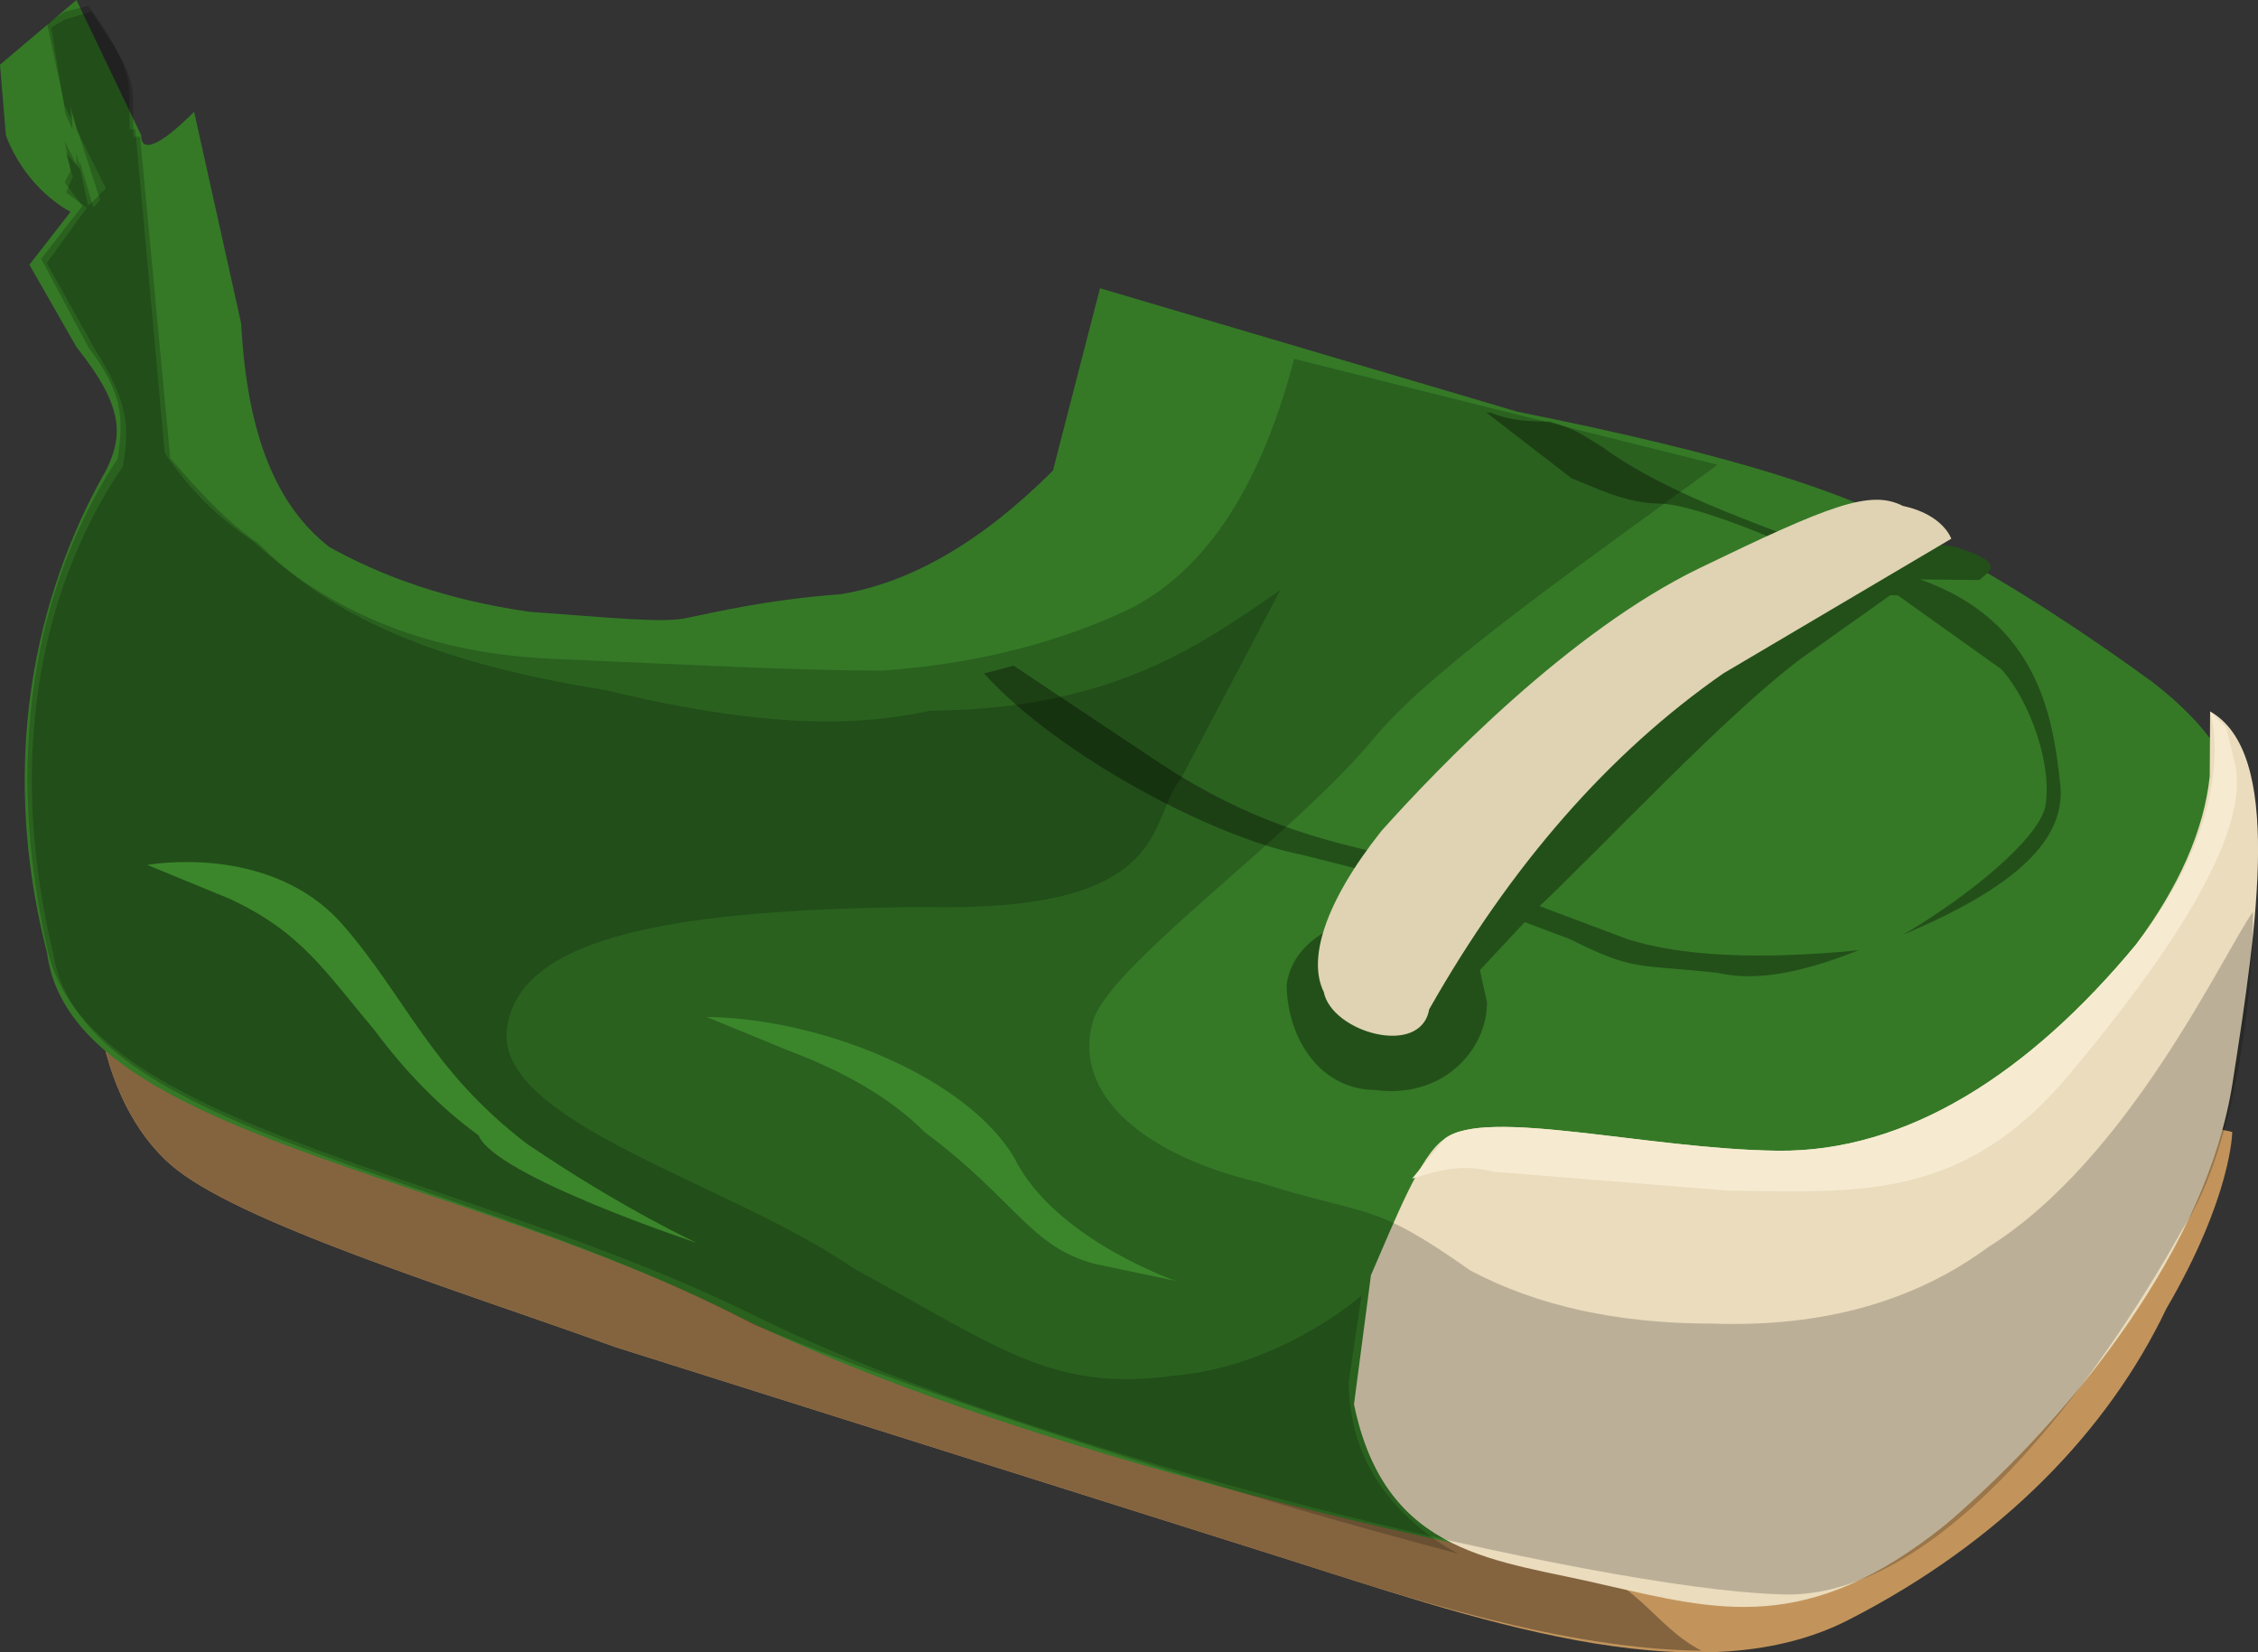 <?xml version="1.0" encoding="UTF-8" standalone="no"?>
<!-- Generator: flash2svg, http://dissentgraphics.com/tools/flash2svg -->

<svg
   xmlns:dc="http://purl.org/dc/elements/1.1/"
   xmlns:cc="http://creativecommons.org/ns#"
   xmlns:rdf="http://www.w3.org/1999/02/22-rdf-syntax-ns#"
   xmlns:svg="http://www.w3.org/2000/svg"
   xmlns="http://www.w3.org/2000/svg"
   xmlns:sodipodi="http://sodipodi.sourceforge.net/DTD/sodipodi-0.dtd"
   xmlns:inkscape="http://www.inkscape.org/namespaces/inkscape"
   id="AvatarAssets"
   image-rendering="auto"
   version="1.1"
   x="0px"
   y="0px"
   width="19.193"
   height="14.045"
   viewBox="0 0 19.193 14.045"
   inkscape:version="0.48.4 r9939"
   sodipodi:docname="AvatarAssets_shoeOffsideA009.svg">
  <rect x="0" y="0" width="19.193" height="14.045" fill="#333333" stroke="none"/>
  <sodipodi:namedview
     pagecolor="#ffffff"
     bordercolor="#666666"
     borderopacity="1"
     objecttolerance="10"
     gridtolerance="10"
     guidetolerance="10"
     inkscape:pageopacity="0"
     inkscape:pageshadow="2"
     inkscape:window-width="640"
     inkscape:window-height="480"
     id="namedview3103"
     showgrid="false"
     fit-margin-top="0"
     fit-margin-left="0"
     fit-margin-right="0"
     fit-margin-bottom="0"
     inkscape:zoom="1.9032258"
     inkscape:cx="39.149"
     inkscape:cy="-50.95361"
     inkscape:window-x="0"
     inkscape:window-y="0"
     inkscape:window-maximized="0"
     inkscape:current-layer="AvatarAssets" />
  <defs
     id="defs3076" />
  <g
     id="shoeOffsideA10"
     overflow="visible"
     style="overflow:visible"
     transform="translate(7.149,2.999)">
    <g
       id="shoeOffsideA009_0">
      <g
         id="element">
        <g
           id="drawingObject">
          <path
             id="path"
             d="m -6.317,5.584 c 0,0 0.064,0.825 0.614,1.312 0.549,0.487 2.409,1.059 3.786,1.555 l 5.649,1.784 c 1.584,0.499 3.512,1.208 4.827,0.537 1.314,-0.671 2.217,-1.622 2.705,-2.646 0.558,-0.955 0.561,-1.504 0.561,-1.504 L 11.753,7.033 11.825,6.622 4.519,5.094 C 4.381,5.023 -6.103,4.351 -6.103,4.351 q -0.211,0.684 -0.214,1.233 z"
             inkscape:connector-curvature="0"
             style="fill:#c2945c" />
        </g>
        <g
           id="drawingObject1">
          <path
             id="path1"
             d="m -6.317,5.584 c 0,0 0.064,0.825 0.614,1.312 0.549,0.487 2.409,1.059 3.786,1.555 l 5.649,1.784 c 1.102,0.356 2.41,0.783 3.583,0.797 C 6.902,10.821 6.767,10.408 6.146,10.263 Q 5.457,10.186 5.255,9.222 4.984,8.258 5.605,8.334 l 0.138,0.001 c 0,0 -1.991,-1.808 -4.052,-3.481 L -6.103,4.351 c -0.211,0.684 -0.214,1.233 -0.214,1.233 z"
             inkscape:connector-curvature="0"
             style="fill:#84643f" />
        </g>
        <g
           id="drawingObject2">
          <path
             id="path2"
             d="m 2.201,-0.549 -0.4,1.55 c -0.6,0.6 -1.2,0.95 -1.8,1.05 -0.65,0.05 -1.05,0.15 -1.3,0.2 -0.2,0.05 -0.65,0 -1.35,-0.05 -0.7,-0.1 -1.25,-0.3 -1.7,-0.55 -0.45,-0.35 -0.7,-0.95 -0.75,-1.9 l -0.4,-1.8 c -0.3,0.3 -0.45,0.35 -0.45,0.2 l -0.55,-1.15 -0.65,0.55 0.05,0.6 c 0.15,0.4 0.45,0.6 0.55,0.65 l -0.35,0.45 0.4,0.7 c 0.4,0.5 0.4,0.75 0.25,1.05 -0.4,0.7 -1,2.15 -0.5,4.1 0.2,1.55 3.45,1.85 5.9,3.1 2.55,1.25 7,2.2 8.35,2.3 1.55,0.1 3.3,-2.15 3.85,-3 0.5,-0.85 0.65,-2.8 0.55,-3.6 -0.05,-0.4 -0.3,-0.75 -0.75,-1.1 -0.55,-0.4 -1.15,-0.8 -1.8,-1.15 -0.65,-0.45 -1.85,-0.8 -3.6,-1.15 l -3.55,-1.05 z"
             inkscape:connector-curvature="0"
             style="fill:#357927" />
        </g>
        <g
           id="drawingObject3">
          <path
             id="path3"
             d="M 1.215,2.725 C 1.842,3.419 3.164,4.121 3.92,4.267 L 5.055,4.555 4.928,4.691 4.928,4.76 4.549,4.756 C 4.296,4.821 3.853,4.953 3.788,5.365 3.786,5.777 4.036,6.26 4.541,6.266 5.108,6.342 5.489,5.934 5.491,5.522 L 5.43,5.247 5.811,4.839 6.189,4.981 C 6.755,5.262 6.756,5.193 7.45,5.27 7.765,5.343 8.144,5.278 8.65,5.078 Q 7.387,5.201 6.694,4.987 L 5.938,4.703 C 6.509,4.16 7.525,3.074 8.158,2.6 L 8.919,2.06 8.982,2.061 9.862,2.689 C 10.113,2.967 10.3,3.518 10.235,3.861 10.17,4.135 9.599,4.609 9.029,4.945 9.978,4.545 10.422,4.138 10.362,3.656 10.302,3.106 10.18,2.281 9.172,1.926 L 9.677,1.931 C 9.74,1.864 9.93,1.797 9.489,1.655 9.174,1.582 8.921,1.648 8.668,1.782 7.912,1.499 7.03,1.214 6.464,0.795 6.338,0.725 6.275,0.656 6.023,0.584 5.834,0.582 5.708,0.58 5.519,0.509 l -0.032,0 0.723,0.558 C 6.399,1.138 6.651,1.278 6.966,1.282 7.219,1.285 7.975,1.568 8.478,1.849 L 8.352,1.847 C 8.099,1.982 6.006,3.743 5.245,4.42 L 4.678,4.276 C 4.047,4.132 3.48,3.988 2.725,3.498 L 1.467,2.659 1.215,2.725 z"
             inkscape:connector-curvature="0"
             style="fill:#235019" />
        </g>
        <g
           id="drawingObject4">
          <path
             id="path4"
             d="M 4.103,5.432 C 4.17,5.776 4.928,5.991 4.999,5.58 Q 6.044,3.738 7.499,2.725 L 9.437,1.58 c 0,0 -0.068,-0.206 -0.412,-0.279 C 8.749,1.16 8.404,1.294 7.297,1.83 6.19,2.366 5.079,3.521 4.593,4.064 4.107,4.677 3.966,5.156 4.103,5.432 z"
             inkscape:connector-curvature="0"
             style="fill:#dfd3b3" />
        </g>
        <g
           id="drawingObject5">
          <path
             id="path5"
             d="M 6.49,10.473 C 7.455,10.69 8.213,10.905 9.391,9.958 10.5,9.009 11.612,7.58 11.827,6.21 12.041,4.839 12.256,3.399 11.637,3.048 l -0.003,0.55 Q 11.561,4.284 11.005,5.032 C 10.102,6.121 9.064,6.795 7.96,6.782 6.856,6.769 5.478,6.41 5.131,6.68 4.923,6.815 4.713,7.362 4.504,7.84 L 4.36,8.937 c 0.269,1.308 1.234,1.32 2.13,1.536 z"
             inkscape:connector-curvature="0"
             style="fill:#eadcbd" />
        </g>
        <g
           id="drawingObject6">
          <path
             id="path6"
             d="m 7.544,7.121 c 1.104,0.013 2,0.092 2.903,-0.996 q 1.598,-1.904 1.395,-2.662 l -0.068,-0.276 -0.137,-0.139 -0.003,0.55 0.003,-0.55 c 0,0 0.272,0.828 -0.632,1.984 C 10.102,6.121 9.064,6.795 7.96,6.782 6.856,6.769 5.478,6.41 5.131,6.68 L 4.853,7.02 C 5.061,6.954 5.268,6.888 5.544,6.96 l 2,0.161 z"
             inkscape:connector-curvature="0"
             style="fill:#f6ebd1" />
        </g>
        <g
           id="drawingObject7">
          <path
             id="path7"
             d="m 3.851,0.051 c -0.3,1.15 -0.8,1.85 -1.45,2.15 -0.65,0.3 -1.35,0.45 -2.05,0.5 -0.7,0 -1.65,-0.05 -2.8,-0.1 -1.15,-0.05 -1.95,-0.45 -2.55,-1 -0.3,-0.2 -0.55,-0.45 -0.75,-0.75 l -0.25,-2.75 -0.05,0 0,-0.3 c 0,-0.25 -0.2,-0.55 -0.35,-0.75 l -0.2,0.05 -0.15,0.1 0.15,0.7 0.05,0.1 0,-0.1 0.05,0.2 0.25,0.5 -0.15,0.15 -0.1,-0.45 0,0.1 -0.1,-0.2 0.05,0.25 -0.05,0.1 0.15,0.2 -0.35,0.45 0.4,0.75 c 0.3,0.4 0.3,0.6 0.25,0.95 -0.5,0.75 -1.05,2.15 -0.6,4.15 0.3,1.55 3.55,1.9 6.05,3.15 2.45,1.2 7.15,2.3 8.65,2.35 1.5,0.1 2.95,-2.2 3.45,-3.1 0.4,-0.6 0.6,-1.8 0.6,-2.7 -0.25,0.35 -1.05,2.1 -2.25,2.85 q -0.95,0.7 -2.35,0.65 -1.2,0 -2.05,-0.45 c -0.85,-0.6 -0.85,-0.45 -1.8,-0.75 -1.05,-0.25 -1.6,-0.8 -1.4,-1.4 0.2,-0.5 1.7,-1.55 2.4,-2.4 0.5,-0.6 1.95,-1.6 2.9,-2.3 l -3.6,-0.9 z"
             inkscape:connector-curvature="0"
             style="fill:#000000;fill-opacity:0.2" />
        </g>
        <g
           id="drawingObject8">
          <path
             id="path8"
             d="m -6.6,-2.832 -0.114,0.068 0.122,0.733 0.059,0.133 -0.002,-0.134 0.237,0.732 -0.057,0.067 -0.118,-0.399 0,0.067 -0.116,-0.133 0.059,0.2 -0.056,0.134 0.174,0.132 -0.34,0.469 0.409,0.731 c 0.292,0.464 0.294,0.664 0.239,0.998 -0.51,0.738 -1.071,2.144 -0.592,4.141 0.244,1.532 3.465,1.838 5.949,3.151 1.558,0.654 4.036,1.433 5.995,1.95 L 5.132,10.143 Q 4.323,9.616 4.315,8.749 L 4.423,8.014 c 0,0 -0.684,0.606 -1.603,0.681 C 1.787,8.837 1.323,8.441 0.11,7.784 -0.931,7.059 -2.947,6.543 -2.84,5.741 -2.733,4.94 -1.356,4.728 0.713,4.71 2.84,4.759 2.602,3.961 2.886,3.625 L 3.733,2.017 C 3.048,2.489 2.306,3.029 0.755,3.042 0.124,3.181 -0.681,3.188 -2.005,2.866 -3.617,2.613 -4.426,2.153 -4.948,1.623 -5.237,1.426 -5.47,1.161 -5.702,0.896 L -5.958,-1.837 -6.016,-1.836 -6.019,-2.17 C -6.021,-2.436 -6.254,-2.701 -6.371,-2.9 L -6.6,-2.832 z"
             inkscape:connector-curvature="0"
             style="fill:#000000;fill-opacity:0.2" />
        </g>
        <g
           id="drawingObject9">
          <path
             id="path9"
             d="M -2.666,6.726 C -3.491,6.098 -3.695,5.478 -4.243,4.853 -4.86,4.159 -5.897,4.353 -5.897,4.353 l 0.621,0.007 -0.621,-0.007 0.689,0.283 c 0.619,0.282 0.825,0.628 1.236,1.113 q 0.411,0.554 0.892,0.903 c 0.136,0.345 1.858,0.915 1.858,0.915 0,0 -0.619,-0.282 -1.444,-0.841 z"
             inkscape:connector-curvature="0"
             style="fill:#3b862b" />
        </g>
        <g
           id="drawingObject10">
          <path
             id="path10"
             d="M 1.473,6.843 C 1.063,6.152 -0.176,5.656 -1.142,5.645 l 0.688,0.283 q 0.757,0.283 1.169,0.7 C 1.471,7.187 1.607,7.6 2.158,7.744 l 0.689,0.145 c 0,0 -1.033,-0.355 -1.374,-1.046 z"
             inkscape:connector-curvature="0"
             style="fill:#3b862b" />
        </g>
      </g>
    </g>
  </g>
</svg>
